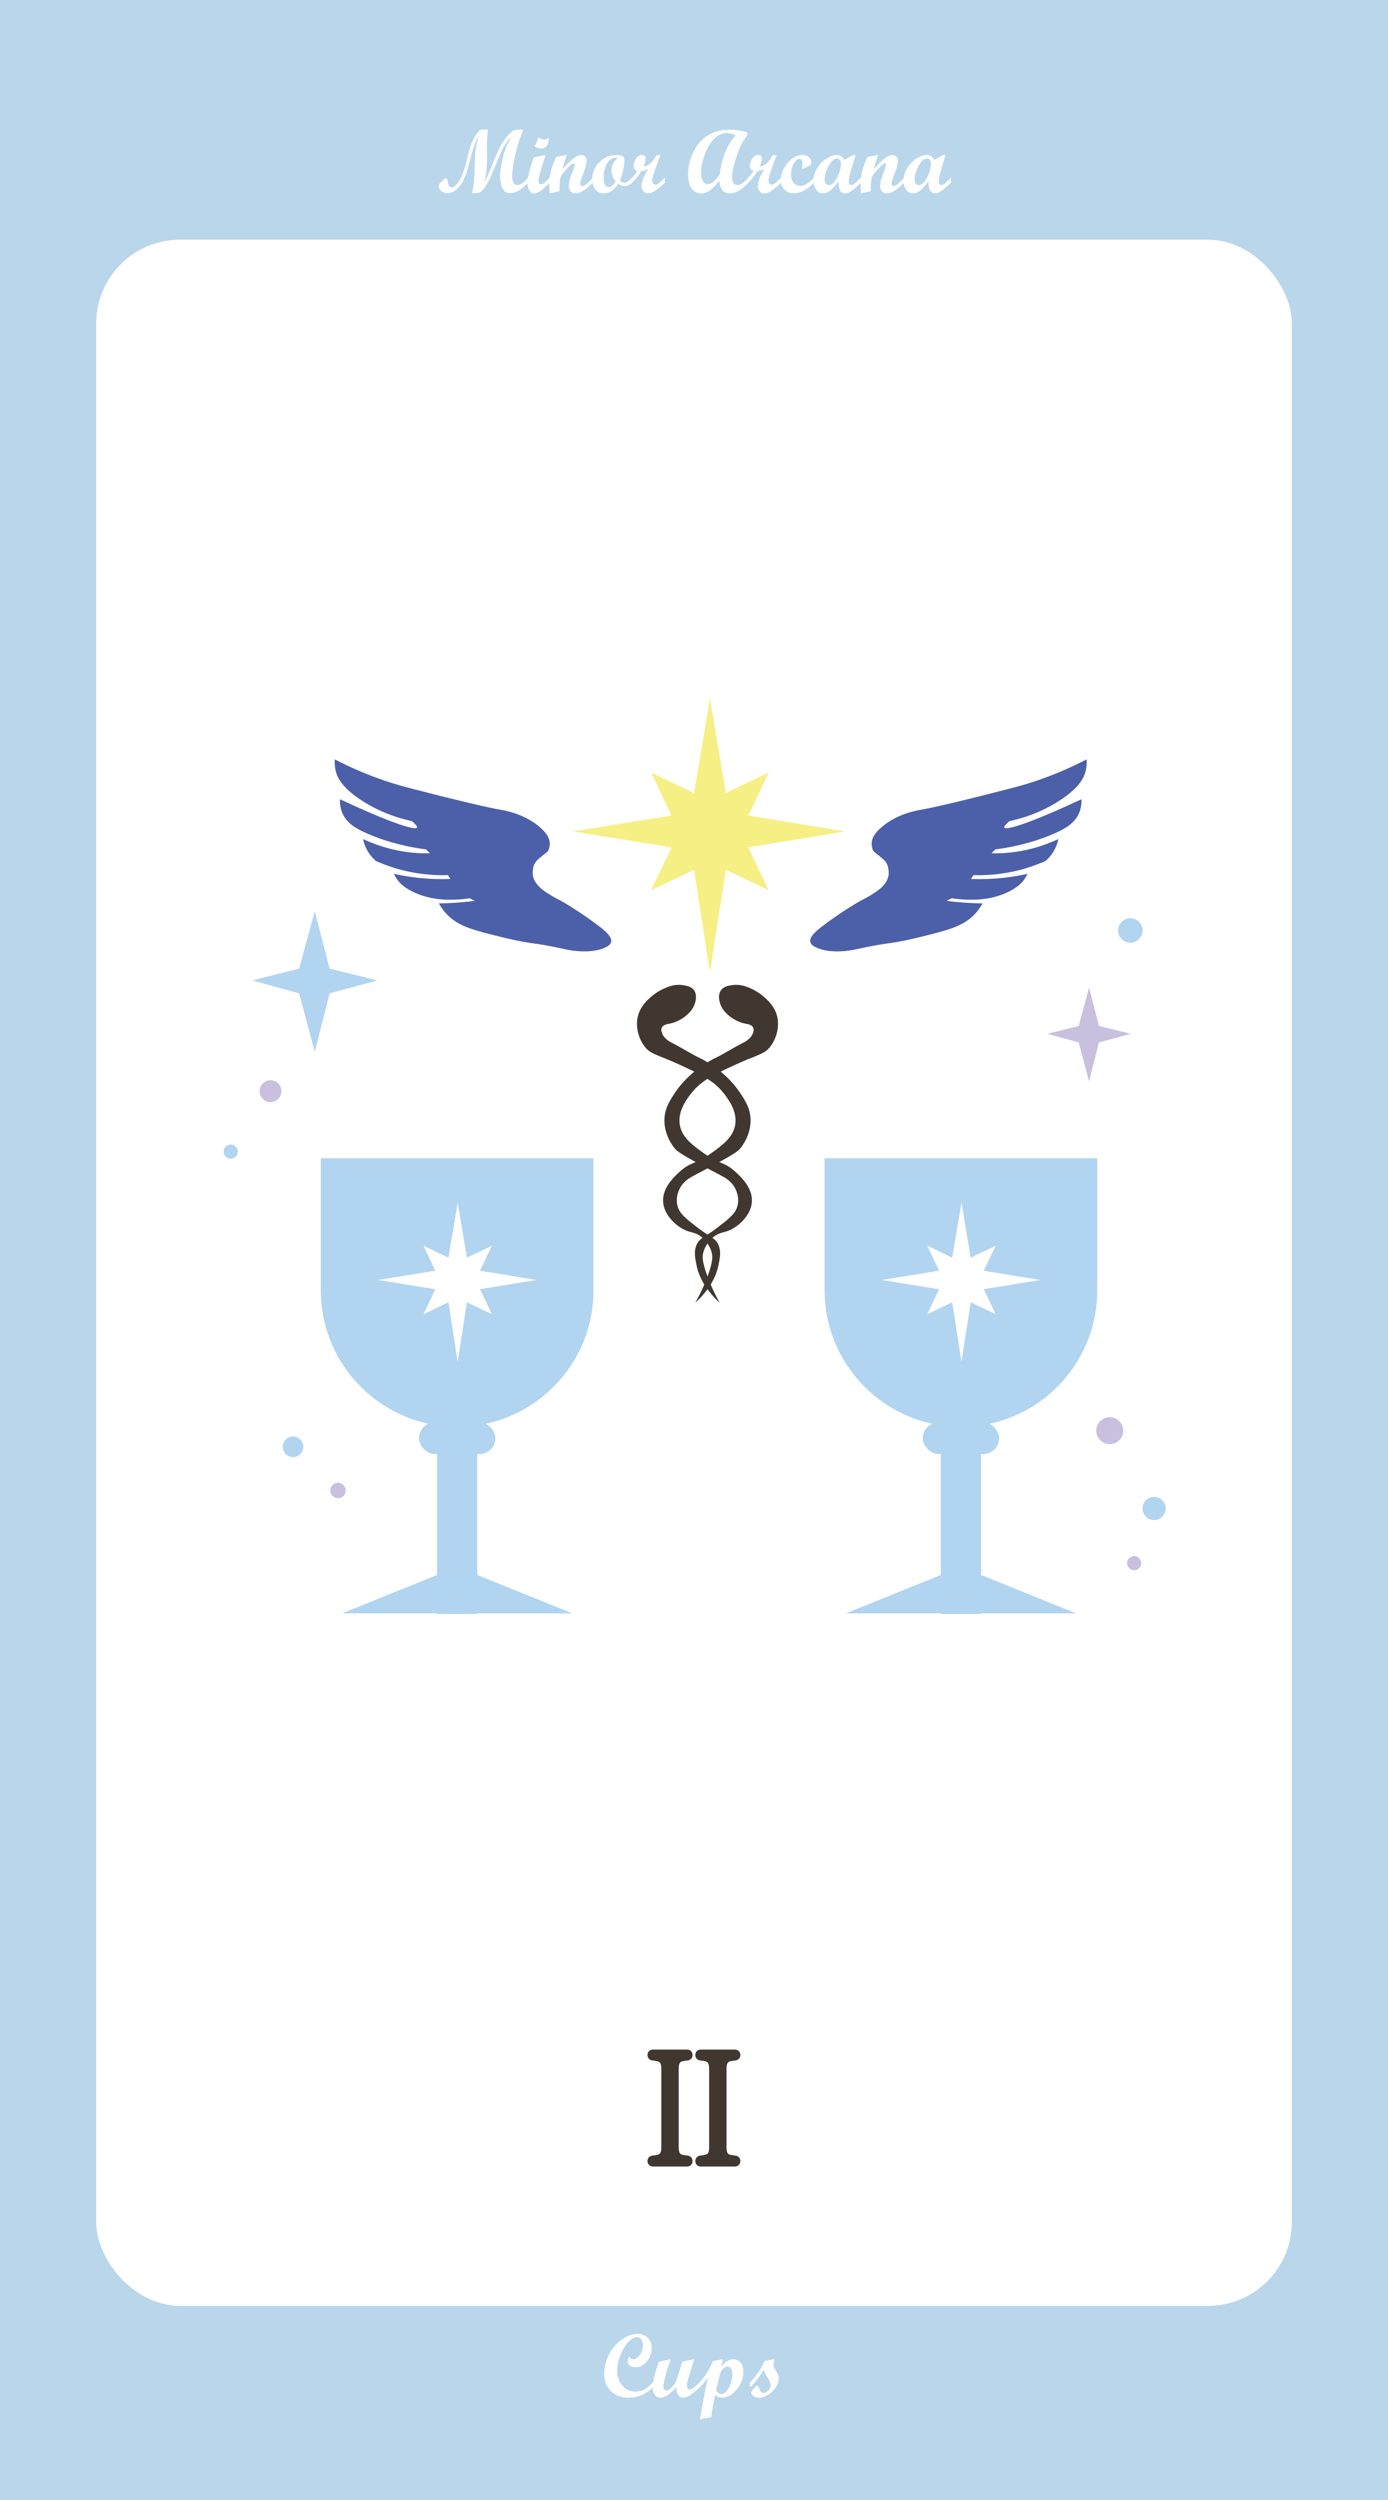 <?xml version="1.0" encoding="UTF-8"?><svg xmlns="http://www.w3.org/2000/svg" viewBox="0 0 1080 1944"><defs><style>.cls-1{fill:#fff;}.cls-2{stroke:#3f3730;stroke-miterlimit:10;stroke-width:5px;}.cls-2,.cls-3{fill:#3f3730;}.cls-4{fill:#f6ef84;}.cls-5{fill:#4c5fa9;}.cls-6{fill:#bad6eb;}.cls-7{fill:#c8c0de;}.cls-8{fill:#b1d4f0;}</style></defs><g id="_배경_텍스트"><g><rect class="cls-6" width="1080" height="1944"/><rect class="cls-1" x="74.84" y="186.39" width="930.33" height="1606.64" rx="65.21" ry="65.21"/><path class="cls-2" d="M525.6,1669.57c0,1.92,.2,3.46,.6,4.62,.4,1.16,.98,2.04,1.74,2.64,.76,.6,1.72,1.02,2.88,1.26,1.16,.24,2.5,.44,4.02,.6,.56,.08,.96,.3,1.2,.66,.24,.36,.36,.74,.36,1.14s-.14,.78-.42,1.14c-.28,.36-.74,.54-1.38,.54h-26.52c-.64,0-1.1-.18-1.38-.54-.28-.36-.42-.74-.42-1.14s.12-.78,.36-1.14c.24-.36,.64-.58,1.2-.66,1.52-.16,2.84-.36,3.96-.6,1.12-.24,2.08-.66,2.88-1.26,.8-.6,1.4-1.48,1.8-2.64,.4-1.16,.6-2.7,.6-4.62v-60.72c0-1.92-.2-3.46-.6-4.62-.4-1.16-1-2.04-1.8-2.64-.8-.6-1.76-1.02-2.88-1.26-1.12-.24-2.44-.44-3.96-.6-.56-.08-.96-.3-1.2-.66-.24-.36-.36-.74-.36-1.14s.14-.78,.42-1.14c.28-.36,.74-.54,1.38-.54h26.52c.64,0,1.1,.18,1.38,.54,.28,.36,.42,.74,.42,1.14s-.12,.78-.36,1.14c-.24,.36-.64,.58-1.2,.66-1.52,.16-2.86,.36-4.02,.6-1.16,.24-2.12,.66-2.88,1.26-.76,.6-1.34,1.48-1.74,2.64-.4,1.16-.6,2.7-.6,4.62v60.72Zm37.2,0c0,1.92,.2,3.46,.6,4.62,.4,1.16,.98,2.04,1.74,2.64,.76,.6,1.72,1.02,2.88,1.26,1.16,.24,2.5,.44,4.02,.6,.56,.08,.96,.3,1.2,.66,.24,.36,.36,.74,.36,1.14s-.14,.78-.42,1.14c-.28,.36-.74,.54-1.38,.54h-26.52c-.64,0-1.1-.18-1.38-.54-.28-.36-.42-.74-.42-1.14s.12-.78,.36-1.14c.24-.36,.64-.58,1.2-.66,1.52-.16,2.84-.36,3.96-.6,1.12-.24,2.08-.66,2.88-1.26,.8-.6,1.4-1.48,1.8-2.64,.4-1.16,.6-2.7,.6-4.62v-60.72c0-1.92-.2-3.46-.6-4.62-.4-1.16-1-2.04-1.8-2.64-.8-.6-1.76-1.02-2.88-1.26-1.12-.24-2.44-.44-3.96-.6-.56-.08-.96-.3-1.2-.66-.24-.36-.36-.74-.36-1.14s.14-.78,.42-1.14c.28-.36,.74-.54,1.38-.54h26.52c.64,0,1.1,.18,1.38,.54,.28,.36,.42,.74,.42,1.14s-.12,.78-.36,1.14c-.24,.36-.64,.58-1.2,.66-1.52,.16-2.86,.36-4.02,.6-1.16,.24-2.12,.66-2.88,1.26-.76,.6-1.34,1.48-1.74,2.64-.4,1.16-.6,2.7-.6,4.62v60.72Z"/><g><path class="cls-1" d="M410.88,142.03c-5.1,5.49-9.75,8.24-13.95,8.24-2.55,0-4.5-1.23-5.83-3.69-1.33-2.46-2-5.75-2-9.88,0-3.19,.65-7.58,1.96-13.16,1.31-5.58,3-10.28,5.08-14.08l1.98-3.55c-2.71,2.83-4.93,5.92-6.67,9.28-1.73,3.36-3.8,8.06-6.2,14.1-2.4,6.04-4.22,10.15-5.45,12.34s-2.41,3.97-3.54,5.35c-1.13,1.38-2.13,2.27-3.01,2.68-.88,.41-2.41,.62-4.6,.62-.84,0-1.26-.23-1.26-.68,0-.05,.15-.76,.45-2.15,.3-1.39,.61-3.62,.92-6.68,.31-3.06,.54-8.27,.68-15.62s1.21-13.64,3.21-18.88c-2.14,2.44-4.33,8.11-6.57,17.02l-.86,3.35c-2.35,9.27-5.04,15.53-8.08,18.78-3.03,3.25-6.01,4.87-8.93,4.87-1.8,0-3.39-.57-4.76-1.71s-2.05-2.45-2.05-3.93c0-1.14,.82-2.42,2.46-3.83,1.64-1.41,2.68-2.12,3.11-2.12,.5,0,.83,.17,.99,.51,.16,.34,.37,1.28,.62,2.82s.63,2.54,1.15,3.01c.51,.47,1.16,.7,1.94,.7,1.76,0,3.7-1.76,5.83-5.28s4.07-8.96,5.83-16.32l.99-4.14c.8-3.37,1.59-6.06,2.37-8.07,.78-2,1.8-4.01,3.08-6.02,1.85-2.87,2.99-4.4,3.41-4.6,.42-.19,1.21-.35,2.38-.48,1.16-.12,2.32-.19,3.49-.19,.46,0,.68,.26,.68,.79,0,.25-.07,.76-.21,1.54-.45,3.19-.66,6.39-.64,9.6l.07,9.16c.04,7.98-.59,14.41-1.91,19.31,1.21-1.46,2.96-5.22,5.26-11.28,3.33-8.59,6.36-15.04,9.09-19.35,1.3-2.07,2.87-4.06,4.7-5.96,1.83-1.9,3.1-2.92,3.81-3.06,2.42-.46,4.45-.68,6.12-.68,.62,0,.92,.17,.92,.51,0,.48-.38,1.55-1.12,3.21-1.77,4.01-3.43,9.44-4.96,16.27s-2.31,12.28-2.32,16.33c0,4.58,1.4,6.87,4.2,6.87,2.28,0,4.99-1.94,8.13-5.81v3.93Z"/><path class="cls-1" d="M427.66,142.03c-5.33,5.61-9.32,8.41-11.96,8.41-1.46,0-2.69-.75-3.69-2.24-1-1.49-1.5-3.37-1.5-5.62,0-4.85,1.64-11.58,4.92-20.17l8.68-1.81h.41l-3.42,10.7c-1.41,4.42-2.12,7.58-2.12,9.47,0,.75,.17,1.36,.5,1.83,.33,.47,.75,.7,1.25,.7,.89,0,1.78-.32,2.68-.97s2.32-2.06,4.26-4.22v3.93Zm-.68-34.79c0,5.47-2.02,8.2-6.05,8.2-1.96,0-3.63-.59-5.02-1.78,1.32-2,2.35-4.26,3.08-6.77,1.8,1.12,3.25,1.67,4.34,1.67,1.23,0,2.45-.44,3.66-1.33Z"/><path class="cls-1" d="M461.22,142.03c-5.26,5.56-9.78,8.34-13.54,8.34-1.53,0-2.76-.54-3.69-1.61-.93-1.07-1.4-2.51-1.4-4.31,0-2.44,1-6.16,3.01-11.18,1.07-2.69,1.61-4.4,1.61-5.13s-.29-1.09-.85-1.09c-.32,0-.74,.16-1.26,.48-.48,.32-1.04,.76-1.67,1.33-.57,.52-1.21,1.16-1.91,1.91-.62,.64-1.28,1.37-1.98,2.19l-1.91,2.22c-.84,1.03-1.37,2.11-1.57,3.25-.34,1.94-.57,3.71-.68,5.33-.07,1.21-.1,2.84-.1,4.89l-7.55,1.78c-.25-3.08-.38-5.37-.38-6.87,0-3.67,.43-7.14,1.28-10.42,.86-3.28,2.23-6.97,4.12-11.07l8.34-1.61c-1.75,4.72-2.91,8.43-3.45,11.14,3.73-4.17,6.7-7.06,8.89-8.66,2.19-1.61,4.15-2.41,5.85-2.41,1.16,0,2.13,.44,2.9,1.31,.77,.88,1.16,1.97,1.16,3.29,0,2.18-.98,5.78-2.94,10.8-1.34,3.44-2.02,5.68-2.02,6.7,0,1.37,.56,2.06,1.68,2.06,1.67,0,4.36-2.2,8.09-6.6v3.93Z"/><path class="cls-1" d="M491.88,142.03c-1.16,1.03-2.29,1.75-3.38,2.17-1.09,.42-1.96,.63-2.6,.63-1.64,0-3.27-.64-4.89-1.91-3.28,4.97-7.04,7.45-11.28,7.45-2.64,0-4.79-.99-6.43-2.97s-2.46-4.61-2.46-7.9c0-5.2,1.85-9.66,5.54-13.38s8.1-5.59,13.23-5.59c1.94,0,3.35,.21,4.25,.63,.9,.42,1.45,.92,1.66,1.49,.21,.57,.31,1.29,.31,2.15,0,4.26-1.16,9.49-3.49,15.69,1.16,1.07,2.38,1.61,3.66,1.61,1.53,0,3.49-1.33,5.88-4v3.93Zm-11.28-19.11c-.34-.14-.83-.21-1.47-.21-2.96,0-5.28,1.55-6.96,4.65-1.67,3.1-2.51,6.72-2.51,10.87,0,2.3,.36,4.09,1.09,5.37,.73,1.28,1.74,1.91,3.04,1.91,1.62,0,3.37-1.49,5.26-4.48-2.14-2.69-3.21-5.58-3.21-8.68,0-3.65,1.58-6.79,4.75-9.43Z"/><path class="cls-1" d="M517.42,142.03c-5.72,5.61-10.13,8.41-13.23,8.41-1.39,0-2.56-.59-3.52-1.76s-1.44-2.63-1.44-4.36c0-3.21,1.72-7.52,5.16-12.92-1.69,.87-3.53,1.47-5.54,1.81-1.48,2.73-3.81,5.67-6.97,8.82h-.79v-3.08c1.78-1.85,3.38-3.83,4.82-5.95-1.96-.87-2.94-2.15-2.94-3.86s.6-3.63,1.79-5.62c1.2-1.99,2.84-2.99,4.94-2.99,1.78,0,2.67,.91,2.67,2.73,0,1.44-.51,3.49-1.54,6.15,3.78-.41,7.09-3.3,9.91-8.68l3.11-.14-3.18,8.75c-1.32,3.69-2.18,6.2-2.56,7.54-.39,1.33-.58,2.51-.58,3.54,0,.96,.22,1.72,.67,2.29,.44,.57,1.04,.85,1.79,.85,.82,0,1.61-.28,2.36-.84,.75-.56,2.44-2.1,5.06-4.63v3.93Z"/><path class="cls-1" d="M582.32,142.06c-5.24,5.58-10.05,8.37-14.42,8.37-2.42,0-4.33-.85-5.74-2.56-1.41-1.71-2.2-4.15-2.36-7.31-2.76,3.35-5.2,5.83-7.33,7.45s-4.4,2.43-6.82,2.43c-3.1,0-5.59-1.34-7.47-4.02-1.88-2.68-2.82-6.25-2.82-10.72,0-5.33,1.23-10.83,3.69-16.49,2.46-5.66,6.11-10.13,10.94-13.42,4.83-3.28,10.69-4.92,17.57-4.92,5.15,0,9.81,.7,13.98,2.08v2.26c-3.4,3.96-6.24,9.51-8.53,16.65-2.29,7.13-3.44,12.57-3.44,16.3,0,1.82,.37,3.24,1.11,4.24,.74,1,1.77,1.5,3.09,1.5,2.37,0,5.22-1.93,8.54-5.78v3.93Zm-9.95-36.85c-2.1-1.14-4.35-1.71-6.77-1.71-3.81,0-7.24,1.59-10.29,4.77-3.05,3.18-5.46,7.39-7.23,12.63-1.77,5.24-2.65,9.79-2.65,13.64,0,2.58,.5,4.67,1.49,6.27,.99,1.61,2.26,2.41,3.81,2.41,2.69,0,5.78-2.45,9.26-7.35,1.44-12.85,5.56-23.07,12.37-30.66Z"/><path class="cls-1" d="M607.85,142.03c-5.72,5.61-10.13,8.41-13.23,8.41-1.39,0-2.56-.59-3.52-1.76s-1.44-2.63-1.44-4.36c0-3.21,1.72-7.52,5.16-12.92-1.69,.87-3.53,1.47-5.54,1.81-1.48,2.73-3.81,5.67-6.97,8.82h-.79v-3.08c1.78-1.85,3.38-3.83,4.82-5.95-1.96-.87-2.94-2.15-2.94-3.86s.6-3.63,1.79-5.62c1.2-1.99,2.84-2.99,4.94-2.99,1.78,0,2.67,.91,2.67,2.73,0,1.44-.51,3.49-1.54,6.15,3.78-.41,7.09-3.3,9.91-8.68l3.11-.14-3.18,8.75c-1.32,3.69-2.18,6.2-2.56,7.54-.39,1.33-.58,2.51-.58,3.54,0,.96,.22,1.72,.67,2.29,.44,.57,1.04,.85,1.79,.85,.82,0,1.61-.28,2.36-.84,.75-.56,2.44-2.1,5.06-4.63v3.93Z"/><path class="cls-1" d="M633.42,142.03c-2.92,2.87-5.59,4.98-8.02,6.32-2.43,1.34-4.96,2.02-7.6,2.02-2.96,0-5.41-.96-7.33-2.89-1.93-1.93-2.89-4.37-2.89-7.33,0-4.85,1.77-9.34,5.31-13.45,3.54-4.11,7.38-6.17,11.5-6.17,2.03,0,3.68,.56,4.96,1.69,1.28,1.13,1.91,2.59,1.91,4.39,0,.64-.12,1.12-.36,1.44-.24,.32-.69,.64-1.35,.96l-3.96,1.88c-.48,.23-.83,.34-1.06,.34-.32,0-.48-.23-.48-.68,0-.18,.07-.78,.21-1.79,.14-1.01,.21-1.63,.21-1.86,0-1-.21-1.81-.63-2.43s-.99-.92-1.69-.92c-1.66,0-3.18,1.23-4.56,3.69-1.38,2.46-2.07,5.26-2.07,8.41,0,2.71,.65,4.88,1.95,6.49,1.3,1.62,3.03,2.43,5.2,2.43,1.85,0,3.58-.53,5.21-1.59s3.48-2.68,5.55-4.87v3.93Z"/><path class="cls-1" d="M669.92,142.03c-3.65,3.46-6.25,5.72-7.83,6.77s-3.08,1.57-4.51,1.57c-3.6,0-5.3-3.18-5.09-9.54-2.28,3.26-4.38,5.66-6.31,7.21s-3.91,2.32-5.96,2.32-3.71-.94-5.11-2.82c-1.4-1.88-2.1-4.19-2.1-6.92,0-3.42,.94-6.68,2.82-9.78,1.88-3.1,4.29-5.61,7.23-7.52s5.54-2.87,7.79-2.87c2.85,0,4.84,1.31,5.98,3.93l6.99-3.86h1.92l-3.01,10.02c-1.55,5.04-2.33,8.49-2.33,10.36s.69,2.94,2.08,2.94c.89,0,1.87-.47,2.94-1.42,1.07-.95,2.57-2.39,4.51-4.32v3.93Zm-25.02,1.88c2.28,0,4.43-1.94,6.44-5.83,2.02-3.88,3.02-7.47,3.02-10.75,0-1.28-.29-2.27-.85-2.99-.57-.72-1.33-1.08-2.29-1.08-2.28,0-4.44,1.94-6.48,5.81-2.04,3.87-3.06,7.44-3.06,10.7,0,1.23,.3,2.23,.91,2.99,.6,.76,1.37,1.15,2.31,1.15Z"/><path class="cls-1" d="M703.46,142.03c-5.26,5.56-9.78,8.34-13.54,8.34-1.53,0-2.76-.54-3.69-1.61-.93-1.07-1.4-2.51-1.4-4.31,0-2.44,1-6.16,3.01-11.18,1.07-2.69,1.61-4.4,1.61-5.13s-.29-1.09-.85-1.09c-.32,0-.74,.16-1.26,.48-.48,.32-1.04,.76-1.67,1.33-.57,.52-1.21,1.16-1.91,1.91-.62,.64-1.28,1.37-1.98,2.19l-1.91,2.22c-.84,1.03-1.37,2.11-1.57,3.25-.34,1.94-.57,3.71-.68,5.33-.07,1.21-.1,2.84-.1,4.89l-7.55,1.78c-.25-3.08-.38-5.37-.38-6.87,0-3.67,.43-7.14,1.28-10.42,.86-3.28,2.23-6.97,4.12-11.07l8.34-1.61c-1.75,4.72-2.91,8.43-3.45,11.14,3.73-4.17,6.7-7.06,8.89-8.66,2.19-1.61,4.15-2.41,5.85-2.41,1.16,0,2.13,.44,2.9,1.31,.77,.88,1.16,1.97,1.16,3.29,0,2.18-.98,5.78-2.94,10.8-1.34,3.44-2.02,5.68-2.02,6.7,0,1.37,.56,2.06,1.68,2.06,1.67,0,4.36-2.2,8.09-6.6v3.93Z"/><path class="cls-1" d="M739.92,142.03c-3.65,3.46-6.25,5.72-7.83,6.77s-3.08,1.57-4.51,1.57c-3.6,0-5.3-3.18-5.09-9.54-2.28,3.26-4.38,5.66-6.31,7.21s-3.91,2.32-5.96,2.32-3.71-.94-5.11-2.82c-1.4-1.88-2.1-4.19-2.1-6.92,0-3.42,.94-6.68,2.82-9.78,1.88-3.1,4.29-5.61,7.23-7.52s5.54-2.87,7.79-2.87c2.85,0,4.84,1.31,5.98,3.93l6.99-3.86h1.92l-3.01,10.02c-1.55,5.04-2.33,8.49-2.33,10.36s.69,2.94,2.08,2.94c.89,0,1.87-.47,2.94-1.42,1.07-.95,2.57-2.39,4.51-4.32v3.93Zm-25.02,1.88c2.28,0,4.43-1.94,6.44-5.83,2.02-3.88,3.02-7.47,3.02-10.75,0-1.28-.29-2.27-.85-2.99-.57-.72-1.33-1.08-2.29-1.08-2.28,0-4.44,1.94-6.48,5.81-2.04,3.87-3.06,7.44-3.06,10.7,0,1.23,.3,2.23,.91,2.99,.6,.76,1.37,1.15,2.31,1.15Z"/></g><g><path class="cls-1" d="M508.35,1856.06c-5.4,5.58-11.92,8.37-19.55,8.37-5.47,0-9.95-1.71-13.45-5.14-3.5-3.43-5.25-7.83-5.25-13.21s1.26-10.45,3.79-15.28c2.53-4.83,5.84-8.69,9.93-11.59,4.09-2.89,8.11-4.34,12.05-4.34,3.3,0,6,.99,8.08,2.97,2.09,1.98,3.13,4.56,3.13,7.72,0,4.12-1.26,7.7-3.78,10.72-2.52,3.02-5.46,4.53-8.84,4.53-1.78,0-3.24-.46-4.38-1.37-1.14-.91-1.71-2.08-1.71-3.52,0-1.23,.49-2.37,1.47-3.42,.73,1.34,1.73,2.02,3.01,2.02,1.82,0,3.51-1.14,5.08-3.42,1.56-2.28,2.34-4.77,2.34-7.49,0-1.89-.44-3.4-1.32-4.51-.88-1.12-2.04-1.67-3.5-1.67-2.12,0-4.38,1.32-6.78,3.96-2.41,2.64-4.41,6.04-6.02,10.19-1.61,4.15-2.41,8.09-2.41,11.83,0,4.76,1.35,8.67,4.05,11.72,2.7,3.05,6.13,4.58,10.3,4.58,2.64,0,5.02-.61,7.14-1.84,2.12-1.23,4.32-3.14,6.6-5.75v3.93Z"/><path class="cls-1" d="M544.82,1856.03c-3.01,2.85-5.53,4.95-7.55,6.31-2.03,1.36-3.85,2.03-5.47,2.03-1.8,0-3.18-.72-4.15-2.15s-1.45-3.38-1.45-5.84c-2.51,2.76-4.75,4.79-6.73,6.1s-3.92,1.97-5.81,1.97c-1.73,0-3.12-.72-4.17-2.15-1.05-1.44-1.57-3.38-1.57-5.84,0-4.74,1.59-11.42,4.79-20.03l9.13-1.82c-3.75,10.92-5.63,17.93-5.64,21.03,0,2.19,.82,3.28,2.46,3.28,1.18,0,2.65-.96,4.41-2.89,1.75-1.93,2.85-3.61,3.28-5.04l4.48-14.56,9.3-1.88c-2.15,6.86-3.62,11.68-4.42,14.46s-1.2,4.73-1.2,5.85c0,2.14,.73,3.21,2.19,3.21,1.19,0,2.94-1.08,5.27-3.25l2.87-2.7v3.93Z"/><path class="cls-1" d="M561.14,1840.41c1.64-1.98,3.19-3.45,4.64-4.39,1.46-.95,3.07-1.42,4.85-1.42,2.3,0,4.17,.88,5.62,2.65,1.45,1.77,2.17,4.08,2.17,6.96,0,5.04-1.74,9.66-5.21,13.86s-7.25,6.31-11.33,6.31c-1.14,0-2.04-.13-2.7-.38-.66-.25-1.53-.83-2.6-1.74-1.64,7.22-2.7,13.01-3.18,17.36l-8.68,1.54c1.62-10.66,3.68-21.46,6.19-32.4-3.01,3.94-5.04,6.37-6.08,7.28h-.79v-3.08c4.33-4.67,7.9-10.34,10.7-17.02l7.73-1.4-1.32,5.88Zm-3.95,18.28c1.19,1.96,2.5,2.94,3.93,2.94,2.3,0,4.34-1.75,6.11-5.25,1.77-3.5,2.65-6.91,2.65-10.24,0-1.75-.36-3.17-1.08-4.26-.72-1.08-1.65-1.62-2.78-1.62-.89,0-1.82,.4-2.8,1.2s-1.72,1.73-2.22,2.79-1.07,2.91-1.71,5.55l-2.1,8.88Z"/><path class="cls-1" d="M594.72,1836c1.57-.41,3.16-.75,4.75-1.01,1.59-.26,2.55-.39,2.87-.39,.23,0,.34,.09,.34,.27,0,.34-.09,.69-.27,1.06-.37,1.05-.55,2.05-.55,3.01,0,1.18,.69,2.8,2.05,4.85s2.05,3.96,2.05,5.71c0,3.49-1.67,6.85-5.01,10.08-3.34,3.24-6.8,4.85-10.37,4.85-1.55,0-2.96-.41-4.24-1.23-1.28-.82-1.91-1.7-1.91-2.63,0-.55,.63-1.58,1.9-3.11,1.26-1.53,2.17-2.29,2.72-2.29,.73,0,1.38,.93,1.95,2.8,.57,1.87,1.55,2.8,2.94,2.8s2.69-.64,3.91-1.93,1.83-2.67,1.83-4.15c0-1.44-.77-3.35-2.32-5.74s-2.58-4.4-3.08-6.02c-2.64,4.26-5.99,8.62-10.05,13.09h-.79v-3.08c5.58-5.95,9.34-11.6,11.28-16.95Z"/></g></g></g><g id="_반짝이"><polygon class="cls-7" points="847.41 768 855.08 797.77 879.79 803.89 855.08 810.6 847.41 840.92 839.33 810.6 815.03 803.89 839.33 797.77 847.41 768"/><polygon class="cls-8" points="244.93 708.51 256.44 753.19 293.52 762.37 256.44 772.44 244.93 817.95 232.79 772.44 196.33 762.37 232.79 753.19 244.93 708.51"/><circle class="cls-8" cx="879.5" cy="723.5" r="9.5"/><circle class="cls-7" cx="210.5" cy="848.5" r="8.5"/><circle class="cls-8" cx="179.5" cy="895.5" r="5.5"/><circle class="cls-8" cx="228" cy="1125" r="8"/><circle class="cls-7" cx="863.5" cy="1112.5" r="10.5"/><circle class="cls-8" cx="898" cy="1173" r="9"/><circle class="cls-7" cx="882.5" cy="1215.5" r="5.5"/><circle class="cls-7" cx="263" cy="1159" r="6"/></g><g id="_컵_2"><g><rect class="cls-8" x="326.01" y="1106.05" width="59.41" height="24.61" rx="12.31" ry="12.31"/><rect class="cls-8" x="340.07" y="1108.16" width="31.29" height="146.84"/><polygon class="cls-8" points="445.25 1254.56 266.18 1254.56 345.95 1222.31 365.47 1222.31 445.25 1254.56"/><path class="cls-8" d="M249.63,900.67v102.69c0,58.59,47.49,106.08,106.08,106.08h0c58.59,0,106.08-47.49,106.08-106.08v-102.69H249.63Zm133.09,121.25l-19.41-9.23-7.2,46.31-7.2-46.31-19.41,9.23,9.23-19.41-44.71-7.2,44.71-7.2-9.23-19.41,19.41,9.23,7.2-42.73,7.2,42.73,19.41-9.23-9.23,19.41,43.92,7.2-43.92,7.2,9.23,19.41Z"/></g><g><rect class="cls-8" x="718.01" y="1106.05" width="59.41" height="24.61" rx="12.31" ry="12.31"/><rect class="cls-8" x="732.07" y="1108.16" width="31.29" height="146.84"/><polygon class="cls-8" points="837.25 1254.56 658.18 1254.56 737.95 1222.31 757.47 1222.31 837.25 1254.56"/><path class="cls-8" d="M641.63,900.67v102.69c0,58.59,47.49,106.08,106.08,106.08h0c58.59,0,106.08-47.49,106.08-106.08v-102.69h-212.17Zm133.09,121.25l-19.41-9.23-7.2,46.31-7.2-46.31-19.41,9.23,9.23-19.41-44.71-7.2,44.71-7.2-9.23-19.41,19.41,9.23,7.2-42.73,7.2,42.73,19.41-9.23-9.23,19.41,43.92,7.2-43.92,7.2,9.23,19.41Z"/></g><polygon class="cls-4" points="552.39 543.19 564.77 616.64 598.13 600.78 582.27 634.14 657.76 646.52 582.27 658.9 598.13 692.26 564.77 676.4 552.39 756 540.01 676.4 506.65 692.26 522.51 658.9 445.67 646.52 522.51 634.14 506.65 600.78 540.01 616.64 552.39 543.19"/><path class="cls-3" d="M508,774c3.44-2.79,6.52-4.32,8-5,3.32-1.52,8.53-3.91,15-3,2.9,.41,6.81,.96,9,4,2.89,4.01,1.25,10.26-1,14-3.13,5.19-10.52,10.62-18,12-1.58,.29-4.86,.71-6,3-.76,1.52-.25,3.22,0,4,1.51,4.77,6.58,7.29,8,8,7.47,3.74,14.47,8.39,22,12,2.08,.99,19.48,9.58,31,27,3.91,5.91,7.63,11.7,8,20,.55,12.48-6.87,21.65-8,23-1.84,2.2-4.28,4.55-34,20-4.77,2.48-9.95,5.14-13,11-.86,1.64-3.31,6.92-2,13,1.35,6.31,6,10.02,15,17,10.81,8.38,14.57,8.46,17,14,2.24,5.11,1.23,10.04,0,16-2.17,10.56-7.84,17.77-10.84,21.51-2.69,3.35-5.28,5.84-7.16,7.49,4.28-7.52,7.13-14.12,9-19,4.99-13.01,4.35-17.29,4-19-1.5-7.36-6.68-11.91-8-13-5.04-4.17-8.16-3.04-14-6-6.93-3.5-15.14-11.46-16-21-1.01-11.23,8.62-20.01,13-24,8.37-7.62,12.21-5.63,24-14,8.6-6.1,17.2-12.2,19-22,2.02-10.97-5.58-20.65-9-25-7.61-9.69-17.16-14.23-34-22-18.09-8.35-23.03-7.95-28-15-4.55-6.46-7.11-16.29-4-25,2.55-7.14,8.29-11.8,11-14Z"/><path class="cls-3" d="M593,774c-3.44-2.79-6.52-4.32-8-5-3.32-1.52-8.53-3.91-15-3-2.9,.41-6.81,.96-9,4-2.89,4.01-1.25,10.26,1,14,3.13,5.19,10.52,10.62,18,12,1.58,.29,4.86,.71,6,3,.76,1.52,.25,3.22,0,4-1.51,4.77-6.58,7.29-8,8-7.47,3.74-14.47,8.39-22,12-2.08,.99-19.48,9.58-31,27-3.91,5.91-7.63,11.7-8,20-.55,12.48,6.87,21.65,8,23,1.84,2.2,4.28,4.55,34,20,4.77,2.48,9.95,5.14,13,11,.86,1.64,3.31,6.92,2,13-1.35,6.31-6,10.02-15,17-10.81,8.38-14.57,8.46-17,14-2.24,5.11-1.23,10.04,0,16,2.17,10.56,7.84,17.77,10.84,21.51,2.69,3.35,5.28,5.84,7.16,7.49-4.28-7.52-7.13-14.12-9-19-4.99-13.01-4.35-17.29-4-19,1.5-7.36,6.68-11.91,8-13,5.04-4.17,8.16-3.04,14-6,6.93-3.5,15.14-11.46,16-21,1.01-11.23-8.62-20.01-13-24-8.37-7.62-12.21-5.63-24-14-8.6-6.1-17.2-12.2-19-22-2.02-10.97,5.58-20.65,9-25,7.61-9.69,17.16-14.23,34-22,18.09-8.35,23.03-7.95,28-15,4.55-6.46,7.11-16.29,4-25-2.55-7.14-8.29-11.8-11-14Z"/><path class="cls-5" d="M630.5,732.5c-.76-3.1,2.28-6.88,9-12,16.49-12.58,30-20,30-20,6.07-3.05,13.19-7.19,17-11,2-2,5.15-5.86,5-11-.16-5.46-1.5-8-5-11-7-6-7.17-4.68-8-9-.29-1.52-1.52-6.43,5-13,12.53-12.64,30.49-15.44,34-16,0,0,14.09-2.24,71-17,13.61-3.53,33.53-9.87,57-22,.17,2.47,.13,6.01-1,10-1.13,3.98-4.31,11.8-20,22-7.74,5.03-20.7,12.05-39,16-3.07,2.55-4.4,4.21-4,5,.69,1.36,6.44-.26,9-1,5.77-1.66,19.18-6.22,51-21,.1,2.77-.14,6.79-2,11-3.37,7.64-10.27,11.83-20,16-9.56,4.1-24.6,9.36-45,12l-3,3c1.96,.05,3.96,.06,6,0,17.85-.48,33.38-5.22,46-11-.51,2.44-1.58,6.11-4,10-2.01,3.23-4.27,5.51-6,7-5.66,2.53-12.35,5.02-20,7-14.02,3.63-26.49,4.29-36,4-.67,1-1.33,2-2,3,4.12,.16,8.46,.17,13,0,11.6-.44,22.01-2.01,31-4-.59,1.27-1.54,3.07-3,5-1.5,1.98-5.09,6.15-14,10-13.17,5.69-25.46,5.28-32,5-4.18-.18-7.63-.63-10-1-1.33,.67-2.67,1.33-4,2,2.92,.38,5.92,.72,9,1,6.65,.61,13,.92,19,1-.81,1.49-2.11,3.64-4,6-8.41,10.46-19.75,13.83-36,18-36.05,9.25-27.17,4.73-60,12,0,0-18.07,4-30-2-1.68-.85-3.53-2.06-4-4Z"/><path class="cls-5" d="M475.5,732.5c.76-3.1-2.28-6.88-9-12-16.49-12.58-30-20-30-20-6.07-3.05-13.19-7.19-17-11-2-2-5.15-5.86-5-11,.16-5.46,1.5-8,5-11,7-6,7.17-4.68,8-9,.29-1.52,1.52-6.43-5-13-12.53-12.64-30.49-15.44-34-16,0,0-14.09-2.24-71-17-13.61-3.53-33.53-9.87-57-22-.17,2.47-.13,6.01,1,10,1.13,3.98,4.31,11.8,20,22,7.74,5.03,20.7,12.05,39,16,3.07,2.55,4.4,4.21,4,5-.69,1.36-6.44-.26-9-1-5.77-1.66-19.18-6.22-51-21-.1,2.77,.14,6.79,2,11,3.37,7.64,10.27,11.83,20,16,9.56,4.1,24.6,9.36,45,12l3,3c-1.96,.05-3.96,.06-6,0-17.85-.48-33.38-5.22-46-11,.51,2.44,1.58,6.11,4,10,2.01,3.23,4.27,5.51,6,7,5.66,2.53,12.35,5.02,20,7,14.02,3.63,26.49,4.29,36,4,.67,1,1.33,2,2,3-4.12,.16-8.46,.17-13,0-11.6-.44-22.01-2.01-31-4,.59,1.27,1.54,3.07,3,5,1.5,1.98,5.09,6.15,14,10,13.17,5.69,25.46,5.28,32,5,4.18-.18,7.63-.63,10-1,1.33,.67,2.67,1.33,4,2-2.92,.38-5.92,.72-9,1-6.65,.61-13,.92-19,1,.81,1.49,2.11,3.64,4,6,8.41,10.46,19.75,13.83,36,18,36.05,9.25,27.17,4.73,60,12,0,0,18.07,4,30-2,1.68-.85,3.53-2.06,4-4Z"/></g></svg>